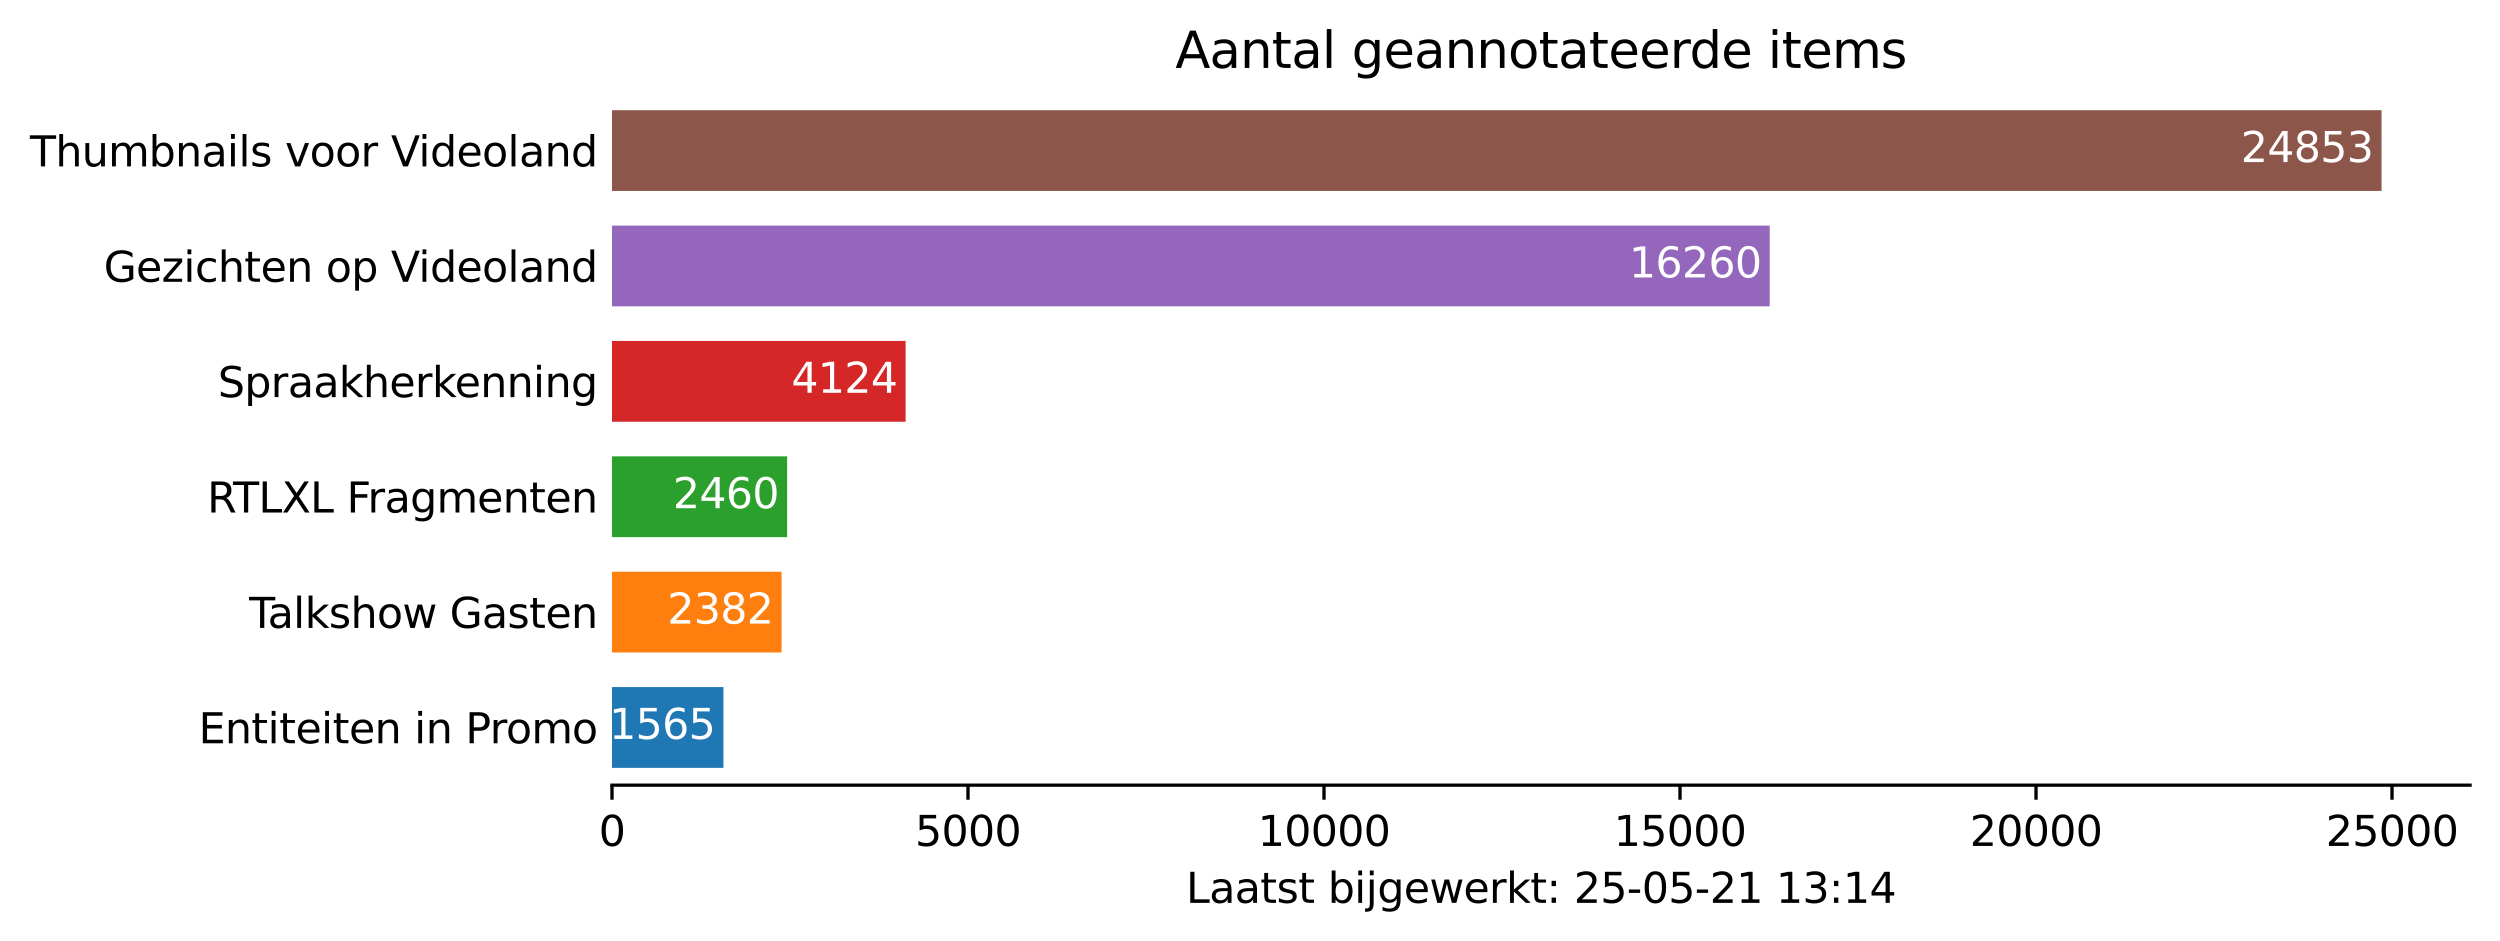 <?xml version="1.0" encoding="utf-8" standalone="no"?>
<!DOCTYPE svg PUBLIC "-//W3C//DTD SVG 1.1//EN"
  "http://www.w3.org/Graphics/SVG/1.1/DTD/svg11.dtd">
<svg height="226.194pt" version="1.1" viewBox="0 0 600.633 226.194" width="600.633pt" xmlns="http://www.w3.org/2000/svg" xmlns:xlink="http://www.w3.org/1999/xlink">
 <defs>
  <style type="text/css">*{stroke-linecap:butt;stroke-linejoin:round;}</style>
 </defs>
 <g id="figure_1">
  <g id="patch_1">
   <path d="M 0 226.194 
L 600.633 226.194 
L 600.633 0 
L 0 0 
z
" style="fill:#ffffff;"/>
  </g>
  <g id="axes_1">
   <g id="patch_2">
    <path d="M 147.033 188.638 
L 593.433 188.638 
L 593.433 22.318 
L 147.033 22.318 
z
" style="fill:#ffffff;"/>
   </g>
   <g id="patch_3">
    <path clip-path="url(#p5aadcc9376)" d="M 147.033 184.48 
L 173.804 184.48 
L 173.804 165.076 
L 147.033 165.076 
z
" style="fill:#1f77b4;"/>
   </g>
   <g id="patch_4">
    <path clip-path="url(#p5aadcc9376)" d="M 147.033 156.76 
L 187.78 156.76 
L 187.78 137.356 
L 147.033 137.356 
z
" style="fill:#ff7f0e;"/>
   </g>
   <g id="patch_5">
    <path clip-path="url(#p5aadcc9376)" d="M 147.033 129.04 
L 189.114 129.04 
L 189.114 109.636 
L 147.033 109.636 
z
" style="fill:#2ca02c;"/>
   </g>
   <g id="patch_6">
    <path clip-path="url(#p5aadcc9376)" d="M 147.033 101.32 
L 217.579 101.32 
L 217.579 81.916 
L 147.033 81.916 
z
" style="fill:#d62728;"/>
   </g>
   <g id="patch_7">
    <path clip-path="url(#p5aadcc9376)" d="M 147.033 73.6 
L 425.181 73.6 
L 425.181 54.196 
L 147.033 54.196 
z
" style="fill:#9467bd;"/>
   </g>
   <g id="patch_8">
    <path clip-path="url(#p5aadcc9376)" d="M 147.033 45.88 
L 572.176 45.88 
L 572.176 26.476 
L 147.033 26.476 
z
" style="fill:#8c564b;"/>
   </g>
   <g id="matplotlib.axis_1">
    <g id="xtick_1">
     <g id="line2d_1">
      <defs>
       <path d="M 0 0 
L 0 3.5 
" id="m73f3aedcda" style="stroke:#000000;stroke-width:0.8;"/>
      </defs>
      <g>
       <use style="stroke:#000000;stroke-width:0.8;" x="147.033" xlink:href="#m73f3aedcda" y="188.638"/>
      </g>
     </g>
     <g id="text_1">
      <!-- 0 -->
      <g transform="translate(143.852 203.237)scale(0.1 -0.1)">
       <defs>
        <path d="M 2034 4250 
Q 1547 4250 1301 3770 
Q 1056 3291 1056 2328 
Q 1056 1369 1301 889 
Q 1547 409 2034 409 
Q 2525 409 2770 889 
Q 3016 1369 3016 2328 
Q 3016 3291 2770 3770 
Q 2525 4250 2034 4250 
z
M 2034 4750 
Q 2819 4750 3233 4129 
Q 3647 3509 3647 2328 
Q 3647 1150 3233 529 
Q 2819 -91 2034 -91 
Q 1250 -91 836 529 
Q 422 1150 422 2328 
Q 422 3509 836 4129 
Q 1250 4750 2034 4750 
z
" id="DejaVuSans-30" transform="scale(0.016)"/>
       </defs>
       <use xlink:href="#DejaVuSans-30"/>
      </g>
     </g>
    </g>
    <g id="xtick_2">
     <g id="line2d_2">
      <g>
       <use style="stroke:#000000;stroke-width:0.8;" x="232.564" xlink:href="#m73f3aedcda" y="188.638"/>
      </g>
     </g>
     <g id="text_2">
      <!-- 5000 -->
      <g transform="translate(219.839 203.237)scale(0.1 -0.1)">
       <defs>
        <path d="M 691 4666 
L 3169 4666 
L 3169 4134 
L 1269 4134 
L 1269 2991 
Q 1406 3038 1543 3061 
Q 1681 3084 1819 3084 
Q 2600 3084 3056 2656 
Q 3513 2228 3513 1497 
Q 3513 744 3044 326 
Q 2575 -91 1722 -91 
Q 1428 -91 1123 -41 
Q 819 9 494 109 
L 494 744 
Q 775 591 1075 516 
Q 1375 441 1709 441 
Q 2250 441 2565 725 
Q 2881 1009 2881 1497 
Q 2881 1984 2565 2268 
Q 2250 2553 1709 2553 
Q 1456 2553 1204 2497 
Q 953 2441 691 2322 
L 691 4666 
z
" id="DejaVuSans-35" transform="scale(0.016)"/>
       </defs>
       <use xlink:href="#DejaVuSans-35"/>
       <use x="63.623" xlink:href="#DejaVuSans-30"/>
       <use x="127.246" xlink:href="#DejaVuSans-30"/>
       <use x="190.869" xlink:href="#DejaVuSans-30"/>
      </g>
     </g>
    </g>
    <g id="xtick_3">
     <g id="line2d_3">
      <g>
       <use style="stroke:#000000;stroke-width:0.8;" x="318.096" xlink:href="#m73f3aedcda" y="188.638"/>
      </g>
     </g>
     <g id="text_3">
      <!-- 10000 -->
      <g transform="translate(302.19 203.237)scale(0.1 -0.1)">
       <defs>
        <path d="M 794 531 
L 1825 531 
L 1825 4091 
L 703 3866 
L 703 4441 
L 1819 4666 
L 2450 4666 
L 2450 531 
L 3481 531 
L 3481 0 
L 794 0 
L 794 531 
z
" id="DejaVuSans-31" transform="scale(0.016)"/>
       </defs>
       <use xlink:href="#DejaVuSans-31"/>
       <use x="63.623" xlink:href="#DejaVuSans-30"/>
       <use x="127.246" xlink:href="#DejaVuSans-30"/>
       <use x="190.869" xlink:href="#DejaVuSans-30"/>
       <use x="254.492" xlink:href="#DejaVuSans-30"/>
      </g>
     </g>
    </g>
    <g id="xtick_4">
     <g id="line2d_4">
      <g>
       <use style="stroke:#000000;stroke-width:0.8;" x="403.627" xlink:href="#m73f3aedcda" y="188.638"/>
      </g>
     </g>
     <g id="text_4">
      <!-- 15000 -->
      <g transform="translate(387.721 203.237)scale(0.1 -0.1)">
       <use xlink:href="#DejaVuSans-31"/>
       <use x="63.623" xlink:href="#DejaVuSans-35"/>
       <use x="127.246" xlink:href="#DejaVuSans-30"/>
       <use x="190.869" xlink:href="#DejaVuSans-30"/>
       <use x="254.492" xlink:href="#DejaVuSans-30"/>
      </g>
     </g>
    </g>
    <g id="xtick_5">
     <g id="line2d_5">
      <g>
       <use style="stroke:#000000;stroke-width:0.8;" x="489.159" xlink:href="#m73f3aedcda" y="188.638"/>
      </g>
     </g>
     <g id="text_5">
      <!-- 20000 -->
      <g transform="translate(473.253 203.237)scale(0.1 -0.1)">
       <defs>
        <path d="M 1228 531 
L 3431 531 
L 3431 0 
L 469 0 
L 469 531 
Q 828 903 1448 1529 
Q 2069 2156 2228 2338 
Q 2531 2678 2651 2914 
Q 2772 3150 2772 3378 
Q 2772 3750 2511 3984 
Q 2250 4219 1831 4219 
Q 1534 4219 1204 4116 
Q 875 4013 500 3803 
L 500 4441 
Q 881 4594 1212 4672 
Q 1544 4750 1819 4750 
Q 2544 4750 2975 4387 
Q 3406 4025 3406 3419 
Q 3406 3131 3298 2873 
Q 3191 2616 2906 2266 
Q 2828 2175 2409 1742 
Q 1991 1309 1228 531 
z
" id="DejaVuSans-32" transform="scale(0.016)"/>
       </defs>
       <use xlink:href="#DejaVuSans-32"/>
       <use x="63.623" xlink:href="#DejaVuSans-30"/>
       <use x="127.246" xlink:href="#DejaVuSans-30"/>
       <use x="190.869" xlink:href="#DejaVuSans-30"/>
       <use x="254.492" xlink:href="#DejaVuSans-30"/>
      </g>
     </g>
    </g>
    <g id="xtick_6">
     <g id="line2d_6">
      <g>
       <use style="stroke:#000000;stroke-width:0.8;" x="574.69" xlink:href="#m73f3aedcda" y="188.638"/>
      </g>
     </g>
     <g id="text_6">
      <!-- 25000 -->
      <g transform="translate(558.784 203.237)scale(0.1 -0.1)">
       <use xlink:href="#DejaVuSans-32"/>
       <use x="63.623" xlink:href="#DejaVuSans-35"/>
       <use x="127.246" xlink:href="#DejaVuSans-30"/>
       <use x="190.869" xlink:href="#DejaVuSans-30"/>
       <use x="254.492" xlink:href="#DejaVuSans-30"/>
      </g>
     </g>
    </g>
    <g id="text_7">
     <!-- Laatst bijgewerkt: 25-05-21 13:14 -->
     <g transform="translate(284.958 216.915)scale(0.1 -0.1)">
      <defs>
       <path d="M 628 4666 
L 1259 4666 
L 1259 531 
L 3531 531 
L 3531 0 
L 628 0 
L 628 4666 
z
" id="DejaVuSans-4c" transform="scale(0.016)"/>
       <path d="M 2194 1759 
Q 1497 1759 1228 1600 
Q 959 1441 959 1056 
Q 959 750 1161 570 
Q 1363 391 1709 391 
Q 2188 391 2477 730 
Q 2766 1069 2766 1631 
L 2766 1759 
L 2194 1759 
z
M 3341 1997 
L 3341 0 
L 2766 0 
L 2766 531 
Q 2569 213 2275 61 
Q 1981 -91 1556 -91 
Q 1019 -91 701 211 
Q 384 513 384 1019 
Q 384 1609 779 1909 
Q 1175 2209 1959 2209 
L 2766 2209 
L 2766 2266 
Q 2766 2663 2505 2880 
Q 2244 3097 1772 3097 
Q 1472 3097 1187 3025 
Q 903 2953 641 2809 
L 641 3341 
Q 956 3463 1253 3523 
Q 1550 3584 1831 3584 
Q 2591 3584 2966 3190 
Q 3341 2797 3341 1997 
z
" id="DejaVuSans-61" transform="scale(0.016)"/>
       <path d="M 1172 4494 
L 1172 3500 
L 2356 3500 
L 2356 3053 
L 1172 3053 
L 1172 1153 
Q 1172 725 1289 603 
Q 1406 481 1766 481 
L 2356 481 
L 2356 0 
L 1766 0 
Q 1100 0 847 248 
Q 594 497 594 1153 
L 594 3053 
L 172 3053 
L 172 3500 
L 594 3500 
L 594 4494 
L 1172 4494 
z
" id="DejaVuSans-74" transform="scale(0.016)"/>
       <path d="M 2834 3397 
L 2834 2853 
Q 2591 2978 2328 3040 
Q 2066 3103 1784 3103 
Q 1356 3103 1142 2972 
Q 928 2841 928 2578 
Q 928 2378 1081 2264 
Q 1234 2150 1697 2047 
L 1894 2003 
Q 2506 1872 2764 1633 
Q 3022 1394 3022 966 
Q 3022 478 2636 193 
Q 2250 -91 1575 -91 
Q 1294 -91 989 -36 
Q 684 19 347 128 
L 347 722 
Q 666 556 975 473 
Q 1284 391 1588 391 
Q 1994 391 2212 530 
Q 2431 669 2431 922 
Q 2431 1156 2273 1281 
Q 2116 1406 1581 1522 
L 1381 1569 
Q 847 1681 609 1914 
Q 372 2147 372 2553 
Q 372 3047 722 3315 
Q 1072 3584 1716 3584 
Q 2034 3584 2315 3537 
Q 2597 3491 2834 3397 
z
" id="DejaVuSans-73" transform="scale(0.016)"/>
       <path id="DejaVuSans-20" transform="scale(0.016)"/>
       <path d="M 3116 1747 
Q 3116 2381 2855 2742 
Q 2594 3103 2138 3103 
Q 1681 3103 1420 2742 
Q 1159 2381 1159 1747 
Q 1159 1113 1420 752 
Q 1681 391 2138 391 
Q 2594 391 2855 752 
Q 3116 1113 3116 1747 
z
M 1159 2969 
Q 1341 3281 1617 3432 
Q 1894 3584 2278 3584 
Q 2916 3584 3314 3078 
Q 3713 2572 3713 1747 
Q 3713 922 3314 415 
Q 2916 -91 2278 -91 
Q 1894 -91 1617 61 
Q 1341 213 1159 525 
L 1159 0 
L 581 0 
L 581 4863 
L 1159 4863 
L 1159 2969 
z
" id="DejaVuSans-62" transform="scale(0.016)"/>
       <path d="M 603 3500 
L 1178 3500 
L 1178 0 
L 603 0 
L 603 3500 
z
M 603 4863 
L 1178 4863 
L 1178 4134 
L 603 4134 
L 603 4863 
z
" id="DejaVuSans-69" transform="scale(0.016)"/>
       <path d="M 603 3500 
L 1178 3500 
L 1178 -63 
Q 1178 -731 923 -1031 
Q 669 -1331 103 -1331 
L -116 -1331 
L -116 -844 
L 38 -844 
Q 366 -844 484 -692 
Q 603 -541 603 -63 
L 603 3500 
z
M 603 4863 
L 1178 4863 
L 1178 4134 
L 603 4134 
L 603 4863 
z
" id="DejaVuSans-6a" transform="scale(0.016)"/>
       <path d="M 2906 1791 
Q 2906 2416 2648 2759 
Q 2391 3103 1925 3103 
Q 1463 3103 1205 2759 
Q 947 2416 947 1791 
Q 947 1169 1205 825 
Q 1463 481 1925 481 
Q 2391 481 2648 825 
Q 2906 1169 2906 1791 
z
M 3481 434 
Q 3481 -459 3084 -895 
Q 2688 -1331 1869 -1331 
Q 1566 -1331 1297 -1286 
Q 1028 -1241 775 -1147 
L 775 -588 
Q 1028 -725 1275 -790 
Q 1522 -856 1778 -856 
Q 2344 -856 2625 -561 
Q 2906 -266 2906 331 
L 2906 616 
Q 2728 306 2450 153 
Q 2172 0 1784 0 
Q 1141 0 747 490 
Q 353 981 353 1791 
Q 353 2603 747 3093 
Q 1141 3584 1784 3584 
Q 2172 3584 2450 3431 
Q 2728 3278 2906 2969 
L 2906 3500 
L 3481 3500 
L 3481 434 
z
" id="DejaVuSans-67" transform="scale(0.016)"/>
       <path d="M 3597 1894 
L 3597 1613 
L 953 1613 
Q 991 1019 1311 708 
Q 1631 397 2203 397 
Q 2534 397 2845 478 
Q 3156 559 3463 722 
L 3463 178 
Q 3153 47 2828 -22 
Q 2503 -91 2169 -91 
Q 1331 -91 842 396 
Q 353 884 353 1716 
Q 353 2575 817 3079 
Q 1281 3584 2069 3584 
Q 2775 3584 3186 3129 
Q 3597 2675 3597 1894 
z
M 3022 2063 
Q 3016 2534 2758 2815 
Q 2500 3097 2075 3097 
Q 1594 3097 1305 2825 
Q 1016 2553 972 2059 
L 3022 2063 
z
" id="DejaVuSans-65" transform="scale(0.016)"/>
       <path d="M 269 3500 
L 844 3500 
L 1563 769 
L 2278 3500 
L 2956 3500 
L 3675 769 
L 4391 3500 
L 4966 3500 
L 4050 0 
L 3372 0 
L 2619 2869 
L 1863 0 
L 1184 0 
L 269 3500 
z
" id="DejaVuSans-77" transform="scale(0.016)"/>
       <path d="M 2631 2963 
Q 2534 3019 2420 3045 
Q 2306 3072 2169 3072 
Q 1681 3072 1420 2755 
Q 1159 2438 1159 1844 
L 1159 0 
L 581 0 
L 581 3500 
L 1159 3500 
L 1159 2956 
Q 1341 3275 1631 3429 
Q 1922 3584 2338 3584 
Q 2397 3584 2469 3576 
Q 2541 3569 2628 3553 
L 2631 2963 
z
" id="DejaVuSans-72" transform="scale(0.016)"/>
       <path d="M 581 4863 
L 1159 4863 
L 1159 1991 
L 2875 3500 
L 3609 3500 
L 1753 1863 
L 3688 0 
L 2938 0 
L 1159 1709 
L 1159 0 
L 581 0 
L 581 4863 
z
" id="DejaVuSans-6b" transform="scale(0.016)"/>
       <path d="M 750 794 
L 1409 794 
L 1409 0 
L 750 0 
L 750 794 
z
M 750 3309 
L 1409 3309 
L 1409 2516 
L 750 2516 
L 750 3309 
z
" id="DejaVuSans-3a" transform="scale(0.016)"/>
       <path d="M 313 2009 
L 1997 2009 
L 1997 1497 
L 313 1497 
L 313 2009 
z
" id="DejaVuSans-2d" transform="scale(0.016)"/>
       <path d="M 2597 2516 
Q 3050 2419 3304 2112 
Q 3559 1806 3559 1356 
Q 3559 666 3084 287 
Q 2609 -91 1734 -91 
Q 1441 -91 1130 -33 
Q 819 25 488 141 
L 488 750 
Q 750 597 1062 519 
Q 1375 441 1716 441 
Q 2309 441 2620 675 
Q 2931 909 2931 1356 
Q 2931 1769 2642 2001 
Q 2353 2234 1838 2234 
L 1294 2234 
L 1294 2753 
L 1863 2753 
Q 2328 2753 2575 2939 
Q 2822 3125 2822 3475 
Q 2822 3834 2567 4026 
Q 2313 4219 1838 4219 
Q 1578 4219 1281 4162 
Q 984 4106 628 3988 
L 628 4550 
Q 988 4650 1302 4700 
Q 1616 4750 1894 4750 
Q 2613 4750 3031 4423 
Q 3450 4097 3450 3541 
Q 3450 3153 3228 2886 
Q 3006 2619 2597 2516 
z
" id="DejaVuSans-33" transform="scale(0.016)"/>
       <path d="M 2419 4116 
L 825 1625 
L 2419 1625 
L 2419 4116 
z
M 2253 4666 
L 3047 4666 
L 3047 1625 
L 3713 1625 
L 3713 1100 
L 3047 1100 
L 3047 0 
L 2419 0 
L 2419 1100 
L 313 1100 
L 313 1709 
L 2253 4666 
z
" id="DejaVuSans-34" transform="scale(0.016)"/>
      </defs>
      <use xlink:href="#DejaVuSans-4c"/>
      <use x="55.713" xlink:href="#DejaVuSans-61"/>
      <use x="116.992" xlink:href="#DejaVuSans-61"/>
      <use x="178.271" xlink:href="#DejaVuSans-74"/>
      <use x="217.48" xlink:href="#DejaVuSans-73"/>
      <use x="269.58" xlink:href="#DejaVuSans-74"/>
      <use x="308.789" xlink:href="#DejaVuSans-20"/>
      <use x="340.576" xlink:href="#DejaVuSans-62"/>
      <use x="404.053" xlink:href="#DejaVuSans-69"/>
      <use x="431.836" xlink:href="#DejaVuSans-6a"/>
      <use x="459.619" xlink:href="#DejaVuSans-67"/>
      <use x="523.096" xlink:href="#DejaVuSans-65"/>
      <use x="584.619" xlink:href="#DejaVuSans-77"/>
      <use x="666.406" xlink:href="#DejaVuSans-65"/>
      <use x="727.93" xlink:href="#DejaVuSans-72"/>
      <use x="769.043" xlink:href="#DejaVuSans-6b"/>
      <use x="826.953" xlink:href="#DejaVuSans-74"/>
      <use x="866.162" xlink:href="#DejaVuSans-3a"/>
      <use x="899.854" xlink:href="#DejaVuSans-20"/>
      <use x="931.641" xlink:href="#DejaVuSans-32"/>
      <use x="995.264" xlink:href="#DejaVuSans-35"/>
      <use x="1058.887" xlink:href="#DejaVuSans-2d"/>
      <use x="1094.971" xlink:href="#DejaVuSans-30"/>
      <use x="1158.594" xlink:href="#DejaVuSans-35"/>
      <use x="1222.217" xlink:href="#DejaVuSans-2d"/>
      <use x="1258.301" xlink:href="#DejaVuSans-32"/>
      <use x="1321.924" xlink:href="#DejaVuSans-31"/>
      <use x="1385.547" xlink:href="#DejaVuSans-20"/>
      <use x="1417.334" xlink:href="#DejaVuSans-31"/>
      <use x="1480.957" xlink:href="#DejaVuSans-33"/>
      <use x="1544.58" xlink:href="#DejaVuSans-3a"/>
      <use x="1578.271" xlink:href="#DejaVuSans-31"/>
      <use x="1641.895" xlink:href="#DejaVuSans-34"/>
     </g>
    </g>
   </g>
   <g id="matplotlib.axis_2">
    <g id="ytick_1">
     <g id="line2d_7"/>
     <g id="text_8">
      <!-- Entiteiten in Promo -->
      <g transform="translate(47.725 178.577)scale(0.1 -0.1)">
       <defs>
        <path d="M 628 4666 
L 3578 4666 
L 3578 4134 
L 1259 4134 
L 1259 2753 
L 3481 2753 
L 3481 2222 
L 1259 2222 
L 1259 531 
L 3634 531 
L 3634 0 
L 628 0 
L 628 4666 
z
" id="DejaVuSans-45" transform="scale(0.016)"/>
        <path d="M 3513 2113 
L 3513 0 
L 2938 0 
L 2938 2094 
Q 2938 2591 2744 2837 
Q 2550 3084 2163 3084 
Q 1697 3084 1428 2787 
Q 1159 2491 1159 1978 
L 1159 0 
L 581 0 
L 581 3500 
L 1159 3500 
L 1159 2956 
Q 1366 3272 1645 3428 
Q 1925 3584 2291 3584 
Q 2894 3584 3203 3211 
Q 3513 2838 3513 2113 
z
" id="DejaVuSans-6e" transform="scale(0.016)"/>
        <path d="M 1259 4147 
L 1259 2394 
L 2053 2394 
Q 2494 2394 2734 2622 
Q 2975 2850 2975 3272 
Q 2975 3691 2734 3919 
Q 2494 4147 2053 4147 
L 1259 4147 
z
M 628 4666 
L 2053 4666 
Q 2838 4666 3239 4311 
Q 3641 3956 3641 3272 
Q 3641 2581 3239 2228 
Q 2838 1875 2053 1875 
L 1259 1875 
L 1259 0 
L 628 0 
L 628 4666 
z
" id="DejaVuSans-50" transform="scale(0.016)"/>
        <path d="M 1959 3097 
Q 1497 3097 1228 2736 
Q 959 2375 959 1747 
Q 959 1119 1226 758 
Q 1494 397 1959 397 
Q 2419 397 2687 759 
Q 2956 1122 2956 1747 
Q 2956 2369 2687 2733 
Q 2419 3097 1959 3097 
z
M 1959 3584 
Q 2709 3584 3137 3096 
Q 3566 2609 3566 1747 
Q 3566 888 3137 398 
Q 2709 -91 1959 -91 
Q 1206 -91 779 398 
Q 353 888 353 1747 
Q 353 2609 779 3096 
Q 1206 3584 1959 3584 
z
" id="DejaVuSans-6f" transform="scale(0.016)"/>
        <path d="M 3328 2828 
Q 3544 3216 3844 3400 
Q 4144 3584 4550 3584 
Q 5097 3584 5394 3201 
Q 5691 2819 5691 2113 
L 5691 0 
L 5113 0 
L 5113 2094 
Q 5113 2597 4934 2840 
Q 4756 3084 4391 3084 
Q 3944 3084 3684 2787 
Q 3425 2491 3425 1978 
L 3425 0 
L 2847 0 
L 2847 2094 
Q 2847 2600 2669 2842 
Q 2491 3084 2119 3084 
Q 1678 3084 1418 2786 
Q 1159 2488 1159 1978 
L 1159 0 
L 581 0 
L 581 3500 
L 1159 3500 
L 1159 2956 
Q 1356 3278 1631 3431 
Q 1906 3584 2284 3584 
Q 2666 3584 2933 3390 
Q 3200 3197 3328 2828 
z
" id="DejaVuSans-6d" transform="scale(0.016)"/>
       </defs>
       <use xlink:href="#DejaVuSans-45"/>
       <use x="63.184" xlink:href="#DejaVuSans-6e"/>
       <use x="126.562" xlink:href="#DejaVuSans-74"/>
       <use x="165.771" xlink:href="#DejaVuSans-69"/>
       <use x="193.555" xlink:href="#DejaVuSans-74"/>
       <use x="232.764" xlink:href="#DejaVuSans-65"/>
       <use x="294.287" xlink:href="#DejaVuSans-69"/>
       <use x="322.07" xlink:href="#DejaVuSans-74"/>
       <use x="361.279" xlink:href="#DejaVuSans-65"/>
       <use x="422.803" xlink:href="#DejaVuSans-6e"/>
       <use x="486.182" xlink:href="#DejaVuSans-20"/>
       <use x="517.969" xlink:href="#DejaVuSans-69"/>
       <use x="545.752" xlink:href="#DejaVuSans-6e"/>
       <use x="609.131" xlink:href="#DejaVuSans-20"/>
       <use x="640.918" xlink:href="#DejaVuSans-50"/>
       <use x="699.471" xlink:href="#DejaVuSans-72"/>
       <use x="738.334" xlink:href="#DejaVuSans-6f"/>
       <use x="799.516" xlink:href="#DejaVuSans-6d"/>
       <use x="896.928" xlink:href="#DejaVuSans-6f"/>
      </g>
     </g>
    </g>
    <g id="ytick_2">
     <g id="line2d_8"/>
     <g id="text_9">
      <!-- Talkshow Gasten -->
      <g transform="translate(59.859 150.857)scale(0.1 -0.1)">
       <defs>
        <path d="M -19 4666 
L 3928 4666 
L 3928 4134 
L 2272 4134 
L 2272 0 
L 1638 0 
L 1638 4134 
L -19 4134 
L -19 4666 
z
" id="DejaVuSans-54" transform="scale(0.016)"/>
        <path d="M 603 4863 
L 1178 4863 
L 1178 0 
L 603 0 
L 603 4863 
z
" id="DejaVuSans-6c" transform="scale(0.016)"/>
        <path d="M 3513 2113 
L 3513 0 
L 2938 0 
L 2938 2094 
Q 2938 2591 2744 2837 
Q 2550 3084 2163 3084 
Q 1697 3084 1428 2787 
Q 1159 2491 1159 1978 
L 1159 0 
L 581 0 
L 581 4863 
L 1159 4863 
L 1159 2956 
Q 1366 3272 1645 3428 
Q 1925 3584 2291 3584 
Q 2894 3584 3203 3211 
Q 3513 2838 3513 2113 
z
" id="DejaVuSans-68" transform="scale(0.016)"/>
        <path d="M 3809 666 
L 3809 1919 
L 2778 1919 
L 2778 2438 
L 4434 2438 
L 4434 434 
Q 4069 175 3628 42 
Q 3188 -91 2688 -91 
Q 1594 -91 976 548 
Q 359 1188 359 2328 
Q 359 3472 976 4111 
Q 1594 4750 2688 4750 
Q 3144 4750 3555 4637 
Q 3966 4525 4313 4306 
L 4313 3634 
Q 3963 3931 3569 4081 
Q 3175 4231 2741 4231 
Q 1884 4231 1454 3753 
Q 1025 3275 1025 2328 
Q 1025 1384 1454 906 
Q 1884 428 2741 428 
Q 3075 428 3337 486 
Q 3600 544 3809 666 
z
" id="DejaVuSans-47" transform="scale(0.016)"/>
       </defs>
       <use xlink:href="#DejaVuSans-54"/>
       <use x="44.584" xlink:href="#DejaVuSans-61"/>
       <use x="105.863" xlink:href="#DejaVuSans-6c"/>
       <use x="133.646" xlink:href="#DejaVuSans-6b"/>
       <use x="191.557" xlink:href="#DejaVuSans-73"/>
       <use x="243.656" xlink:href="#DejaVuSans-68"/>
       <use x="307.035" xlink:href="#DejaVuSans-6f"/>
       <use x="368.217" xlink:href="#DejaVuSans-77"/>
       <use x="450.004" xlink:href="#DejaVuSans-20"/>
       <use x="481.791" xlink:href="#DejaVuSans-47"/>
       <use x="559.281" xlink:href="#DejaVuSans-61"/>
       <use x="620.561" xlink:href="#DejaVuSans-73"/>
       <use x="672.66" xlink:href="#DejaVuSans-74"/>
       <use x="711.869" xlink:href="#DejaVuSans-65"/>
       <use x="773.393" xlink:href="#DejaVuSans-6e"/>
      </g>
     </g>
    </g>
    <g id="ytick_3">
     <g id="line2d_9"/>
     <g id="text_10">
      <!-- RTLXL Fragmenten -->
      <g transform="translate(49.773 123.137)scale(0.1 -0.1)">
       <defs>
        <path d="M 2841 2188 
Q 3044 2119 3236 1894 
Q 3428 1669 3622 1275 
L 4263 0 
L 3584 0 
L 2988 1197 
Q 2756 1666 2539 1819 
Q 2322 1972 1947 1972 
L 1259 1972 
L 1259 0 
L 628 0 
L 628 4666 
L 2053 4666 
Q 2853 4666 3247 4331 
Q 3641 3997 3641 3322 
Q 3641 2881 3436 2590 
Q 3231 2300 2841 2188 
z
M 1259 4147 
L 1259 2491 
L 2053 2491 
Q 2509 2491 2742 2702 
Q 2975 2913 2975 3322 
Q 2975 3731 2742 3939 
Q 2509 4147 2053 4147 
L 1259 4147 
z
" id="DejaVuSans-52" transform="scale(0.016)"/>
        <path d="M 403 4666 
L 1081 4666 
L 2241 2931 
L 3406 4666 
L 4084 4666 
L 2584 2425 
L 4184 0 
L 3506 0 
L 2194 1984 
L 872 0 
L 191 0 
L 1856 2491 
L 403 4666 
z
" id="DejaVuSans-58" transform="scale(0.016)"/>
        <path d="M 628 4666 
L 3309 4666 
L 3309 4134 
L 1259 4134 
L 1259 2759 
L 3109 2759 
L 3109 2228 
L 1259 2228 
L 1259 0 
L 628 0 
L 628 4666 
z
" id="DejaVuSans-46" transform="scale(0.016)"/>
       </defs>
       <use xlink:href="#DejaVuSans-52"/>
       <use x="62.232" xlink:href="#DejaVuSans-54"/>
       <use x="123.316" xlink:href="#DejaVuSans-4c"/>
       <use x="179.029" xlink:href="#DejaVuSans-58"/>
       <use x="247.535" xlink:href="#DejaVuSans-4c"/>
       <use x="303.248" xlink:href="#DejaVuSans-20"/>
       <use x="335.035" xlink:href="#DejaVuSans-46"/>
       <use x="385.305" xlink:href="#DejaVuSans-72"/>
       <use x="426.418" xlink:href="#DejaVuSans-61"/>
       <use x="487.697" xlink:href="#DejaVuSans-67"/>
       <use x="551.174" xlink:href="#DejaVuSans-6d"/>
       <use x="648.586" xlink:href="#DejaVuSans-65"/>
       <use x="710.109" xlink:href="#DejaVuSans-6e"/>
       <use x="773.488" xlink:href="#DejaVuSans-74"/>
       <use x="812.697" xlink:href="#DejaVuSans-65"/>
       <use x="874.221" xlink:href="#DejaVuSans-6e"/>
      </g>
     </g>
    </g>
    <g id="ytick_4">
     <g id="line2d_10"/>
     <g id="text_11">
      <!-- Spraakherkenning -->
      <g transform="translate(52.356 95.417)scale(0.1 -0.1)">
       <defs>
        <path d="M 3425 4513 
L 3425 3897 
Q 3066 4069 2747 4153 
Q 2428 4238 2131 4238 
Q 1616 4238 1336 4038 
Q 1056 3838 1056 3469 
Q 1056 3159 1242 3001 
Q 1428 2844 1947 2747 
L 2328 2669 
Q 3034 2534 3370 2195 
Q 3706 1856 3706 1288 
Q 3706 609 3251 259 
Q 2797 -91 1919 -91 
Q 1588 -91 1214 -16 
Q 841 59 441 206 
L 441 856 
Q 825 641 1194 531 
Q 1563 422 1919 422 
Q 2459 422 2753 634 
Q 3047 847 3047 1241 
Q 3047 1584 2836 1778 
Q 2625 1972 2144 2069 
L 1759 2144 
Q 1053 2284 737 2584 
Q 422 2884 422 3419 
Q 422 4038 858 4394 
Q 1294 4750 2059 4750 
Q 2388 4750 2728 4690 
Q 3069 4631 3425 4513 
z
" id="DejaVuSans-53" transform="scale(0.016)"/>
        <path d="M 1159 525 
L 1159 -1331 
L 581 -1331 
L 581 3500 
L 1159 3500 
L 1159 2969 
Q 1341 3281 1617 3432 
Q 1894 3584 2278 3584 
Q 2916 3584 3314 3078 
Q 3713 2572 3713 1747 
Q 3713 922 3314 415 
Q 2916 -91 2278 -91 
Q 1894 -91 1617 61 
Q 1341 213 1159 525 
z
M 3116 1747 
Q 3116 2381 2855 2742 
Q 2594 3103 2138 3103 
Q 1681 3103 1420 2742 
Q 1159 2381 1159 1747 
Q 1159 1113 1420 752 
Q 1681 391 2138 391 
Q 2594 391 2855 752 
Q 3116 1113 3116 1747 
z
" id="DejaVuSans-70" transform="scale(0.016)"/>
       </defs>
       <use xlink:href="#DejaVuSans-53"/>
       <use x="63.477" xlink:href="#DejaVuSans-70"/>
       <use x="126.953" xlink:href="#DejaVuSans-72"/>
       <use x="168.066" xlink:href="#DejaVuSans-61"/>
       <use x="229.346" xlink:href="#DejaVuSans-61"/>
       <use x="290.625" xlink:href="#DejaVuSans-6b"/>
       <use x="348.535" xlink:href="#DejaVuSans-68"/>
       <use x="411.914" xlink:href="#DejaVuSans-65"/>
       <use x="473.438" xlink:href="#DejaVuSans-72"/>
       <use x="514.551" xlink:href="#DejaVuSans-6b"/>
       <use x="568.836" xlink:href="#DejaVuSans-65"/>
       <use x="630.359" xlink:href="#DejaVuSans-6e"/>
       <use x="693.738" xlink:href="#DejaVuSans-6e"/>
       <use x="757.117" xlink:href="#DejaVuSans-69"/>
       <use x="784.9" xlink:href="#DejaVuSans-6e"/>
       <use x="848.279" xlink:href="#DejaVuSans-67"/>
      </g>
     </g>
    </g>
    <g id="ytick_5">
     <g id="line2d_11"/>
     <g id="text_12">
      <!-- Gezichten op Videoland -->
      <g transform="translate(24.928 67.697)scale(0.1 -0.1)">
       <defs>
        <path d="M 353 3500 
L 3084 3500 
L 3084 2975 
L 922 459 
L 3084 459 
L 3084 0 
L 275 0 
L 275 525 
L 2438 3041 
L 353 3041 
L 353 3500 
z
" id="DejaVuSans-7a" transform="scale(0.016)"/>
        <path d="M 3122 3366 
L 3122 2828 
Q 2878 2963 2633 3030 
Q 2388 3097 2138 3097 
Q 1578 3097 1268 2742 
Q 959 2388 959 1747 
Q 959 1106 1268 751 
Q 1578 397 2138 397 
Q 2388 397 2633 464 
Q 2878 531 3122 666 
L 3122 134 
Q 2881 22 2623 -34 
Q 2366 -91 2075 -91 
Q 1284 -91 818 406 
Q 353 903 353 1747 
Q 353 2603 823 3093 
Q 1294 3584 2113 3584 
Q 2378 3584 2631 3529 
Q 2884 3475 3122 3366 
z
" id="DejaVuSans-63" transform="scale(0.016)"/>
        <path d="M 1831 0 
L 50 4666 
L 709 4666 
L 2188 738 
L 3669 4666 
L 4325 4666 
L 2547 0 
L 1831 0 
z
" id="DejaVuSans-56" transform="scale(0.016)"/>
        <path d="M 2906 2969 
L 2906 4863 
L 3481 4863 
L 3481 0 
L 2906 0 
L 2906 525 
Q 2725 213 2448 61 
Q 2172 -91 1784 -91 
Q 1150 -91 751 415 
Q 353 922 353 1747 
Q 353 2572 751 3078 
Q 1150 3584 1784 3584 
Q 2172 3584 2448 3432 
Q 2725 3281 2906 2969 
z
M 947 1747 
Q 947 1113 1208 752 
Q 1469 391 1925 391 
Q 2381 391 2643 752 
Q 2906 1113 2906 1747 
Q 2906 2381 2643 2742 
Q 2381 3103 1925 3103 
Q 1469 3103 1208 2742 
Q 947 2381 947 1747 
z
" id="DejaVuSans-64" transform="scale(0.016)"/>
       </defs>
       <use xlink:href="#DejaVuSans-47"/>
       <use x="77.49" xlink:href="#DejaVuSans-65"/>
       <use x="139.014" xlink:href="#DejaVuSans-7a"/>
       <use x="191.504" xlink:href="#DejaVuSans-69"/>
       <use x="219.287" xlink:href="#DejaVuSans-63"/>
       <use x="274.268" xlink:href="#DejaVuSans-68"/>
       <use x="337.646" xlink:href="#DejaVuSans-74"/>
       <use x="376.855" xlink:href="#DejaVuSans-65"/>
       <use x="438.379" xlink:href="#DejaVuSans-6e"/>
       <use x="501.758" xlink:href="#DejaVuSans-20"/>
       <use x="533.545" xlink:href="#DejaVuSans-6f"/>
       <use x="594.727" xlink:href="#DejaVuSans-70"/>
       <use x="658.203" xlink:href="#DejaVuSans-20"/>
       <use x="689.99" xlink:href="#DejaVuSans-56"/>
       <use x="756.148" xlink:href="#DejaVuSans-69"/>
       <use x="783.932" xlink:href="#DejaVuSans-64"/>
       <use x="847.408" xlink:href="#DejaVuSans-65"/>
       <use x="908.932" xlink:href="#DejaVuSans-6f"/>
       <use x="970.113" xlink:href="#DejaVuSans-6c"/>
       <use x="997.896" xlink:href="#DejaVuSans-61"/>
       <use x="1059.176" xlink:href="#DejaVuSans-6e"/>
       <use x="1122.555" xlink:href="#DejaVuSans-64"/>
      </g>
     </g>
    </g>
    <g id="ytick_6">
     <g id="line2d_12"/>
     <g id="text_13">
      <!-- Thumbnails voor Videoland -->
      <g transform="translate(7.2 39.977)scale(0.1 -0.1)">
       <defs>
        <path d="M 544 1381 
L 544 3500 
L 1119 3500 
L 1119 1403 
Q 1119 906 1312 657 
Q 1506 409 1894 409 
Q 2359 409 2629 706 
Q 2900 1003 2900 1516 
L 2900 3500 
L 3475 3500 
L 3475 0 
L 2900 0 
L 2900 538 
Q 2691 219 2414 64 
Q 2138 -91 1772 -91 
Q 1169 -91 856 284 
Q 544 659 544 1381 
z
M 1991 3584 
L 1991 3584 
z
" id="DejaVuSans-75" transform="scale(0.016)"/>
        <path d="M 191 3500 
L 800 3500 
L 1894 563 
L 2988 3500 
L 3597 3500 
L 2284 0 
L 1503 0 
L 191 3500 
z
" id="DejaVuSans-76" transform="scale(0.016)"/>
       </defs>
       <use xlink:href="#DejaVuSans-54"/>
       <use x="61.084" xlink:href="#DejaVuSans-68"/>
       <use x="124.463" xlink:href="#DejaVuSans-75"/>
       <use x="187.842" xlink:href="#DejaVuSans-6d"/>
       <use x="285.254" xlink:href="#DejaVuSans-62"/>
       <use x="348.73" xlink:href="#DejaVuSans-6e"/>
       <use x="412.109" xlink:href="#DejaVuSans-61"/>
       <use x="473.389" xlink:href="#DejaVuSans-69"/>
       <use x="501.172" xlink:href="#DejaVuSans-6c"/>
       <use x="528.955" xlink:href="#DejaVuSans-73"/>
       <use x="581.055" xlink:href="#DejaVuSans-20"/>
       <use x="612.842" xlink:href="#DejaVuSans-76"/>
       <use x="672.021" xlink:href="#DejaVuSans-6f"/>
       <use x="733.203" xlink:href="#DejaVuSans-6f"/>
       <use x="794.385" xlink:href="#DejaVuSans-72"/>
       <use x="835.498" xlink:href="#DejaVuSans-20"/>
       <use x="867.285" xlink:href="#DejaVuSans-56"/>
       <use x="933.443" xlink:href="#DejaVuSans-69"/>
       <use x="961.227" xlink:href="#DejaVuSans-64"/>
       <use x="1024.703" xlink:href="#DejaVuSans-65"/>
       <use x="1086.227" xlink:href="#DejaVuSans-6f"/>
       <use x="1147.408" xlink:href="#DejaVuSans-6c"/>
       <use x="1175.191" xlink:href="#DejaVuSans-61"/>
       <use x="1236.471" xlink:href="#DejaVuSans-6e"/>
       <use x="1299.85" xlink:href="#DejaVuSans-64"/>
      </g>
     </g>
    </g>
   </g>
   <g id="patch_9">
    <path d="M 147.033 188.638 
L 593.433 188.638 
" style="fill:none;stroke:#000000;stroke-linecap:square;stroke-linejoin:miter;stroke-width:0.8;"/>
   </g>
   <g id="text_14">
    <!-- 1565 -->
    <g style="fill:#ffffff;" transform="translate(146.354 177.537)scale(0.1 -0.1)">
     <defs>
      <path d="M 2113 2584 
Q 1688 2584 1439 2293 
Q 1191 2003 1191 1497 
Q 1191 994 1439 701 
Q 1688 409 2113 409 
Q 2538 409 2786 701 
Q 3034 994 3034 1497 
Q 3034 2003 2786 2293 
Q 2538 2584 2113 2584 
z
M 3366 4563 
L 3366 3988 
Q 3128 4100 2886 4159 
Q 2644 4219 2406 4219 
Q 1781 4219 1451 3797 
Q 1122 3375 1075 2522 
Q 1259 2794 1537 2939 
Q 1816 3084 2150 3084 
Q 2853 3084 3261 2657 
Q 3669 2231 3669 1497 
Q 3669 778 3244 343 
Q 2819 -91 2113 -91 
Q 1303 -91 875 529 
Q 447 1150 447 2328 
Q 447 3434 972 4092 
Q 1497 4750 2381 4750 
Q 2619 4750 2861 4703 
Q 3103 4656 3366 4563 
z
" id="DejaVuSans-36" transform="scale(0.016)"/>
     </defs>
     <use xlink:href="#DejaVuSans-31"/>
     <use x="63.623" xlink:href="#DejaVuSans-35"/>
     <use x="127.246" xlink:href="#DejaVuSans-36"/>
     <use x="190.869" xlink:href="#DejaVuSans-35"/>
    </g>
   </g>
   <g id="text_15">
    <!-- 2382 -->
    <g style="fill:#ffffff;" transform="translate(160.33 149.817)scale(0.1 -0.1)">
     <defs>
      <path d="M 2034 2216 
Q 1584 2216 1326 1975 
Q 1069 1734 1069 1313 
Q 1069 891 1326 650 
Q 1584 409 2034 409 
Q 2484 409 2743 651 
Q 3003 894 3003 1313 
Q 3003 1734 2745 1975 
Q 2488 2216 2034 2216 
z
M 1403 2484 
Q 997 2584 770 2862 
Q 544 3141 544 3541 
Q 544 4100 942 4425 
Q 1341 4750 2034 4750 
Q 2731 4750 3128 4425 
Q 3525 4100 3525 3541 
Q 3525 3141 3298 2862 
Q 3072 2584 2669 2484 
Q 3125 2378 3379 2068 
Q 3634 1759 3634 1313 
Q 3634 634 3220 271 
Q 2806 -91 2034 -91 
Q 1263 -91 848 271 
Q 434 634 434 1313 
Q 434 1759 690 2068 
Q 947 2378 1403 2484 
z
M 1172 3481 
Q 1172 3119 1398 2916 
Q 1625 2713 2034 2713 
Q 2441 2713 2670 2916 
Q 2900 3119 2900 3481 
Q 2900 3844 2670 4047 
Q 2441 4250 2034 4250 
Q 1625 4250 1398 4047 
Q 1172 3844 1172 3481 
z
" id="DejaVuSans-38" transform="scale(0.016)"/>
     </defs>
     <use xlink:href="#DejaVuSans-32"/>
     <use x="63.623" xlink:href="#DejaVuSans-33"/>
     <use x="127.246" xlink:href="#DejaVuSans-38"/>
     <use x="190.869" xlink:href="#DejaVuSans-32"/>
    </g>
   </g>
   <g id="text_16">
    <!-- 2460 -->
    <g style="fill:#ffffff;" transform="translate(161.664 122.097)scale(0.1 -0.1)">
     <use xlink:href="#DejaVuSans-32"/>
     <use x="63.623" xlink:href="#DejaVuSans-34"/>
     <use x="127.246" xlink:href="#DejaVuSans-36"/>
     <use x="190.869" xlink:href="#DejaVuSans-30"/>
    </g>
   </g>
   <g id="text_17">
    <!-- 4124 -->
    <g style="fill:#ffffff;" transform="translate(190.129 94.377)scale(0.1 -0.1)">
     <use xlink:href="#DejaVuSans-34"/>
     <use x="63.623" xlink:href="#DejaVuSans-31"/>
     <use x="127.246" xlink:href="#DejaVuSans-32"/>
     <use x="190.869" xlink:href="#DejaVuSans-34"/>
    </g>
   </g>
   <g id="text_18">
    <!-- 16260 -->
    <g style="fill:#ffffff;" transform="translate(391.369 66.657)scale(0.1 -0.1)">
     <use xlink:href="#DejaVuSans-31"/>
     <use x="63.623" xlink:href="#DejaVuSans-36"/>
     <use x="127.246" xlink:href="#DejaVuSans-32"/>
     <use x="190.869" xlink:href="#DejaVuSans-36"/>
     <use x="254.492" xlink:href="#DejaVuSans-30"/>
    </g>
   </g>
   <g id="text_19">
    <!-- 24853 -->
    <g style="fill:#ffffff;" transform="translate(538.363 38.938)scale(0.1 -0.1)">
     <use xlink:href="#DejaVuSans-32"/>
     <use x="63.623" xlink:href="#DejaVuSans-34"/>
     <use x="127.246" xlink:href="#DejaVuSans-38"/>
     <use x="190.869" xlink:href="#DejaVuSans-35"/>
     <use x="254.492" xlink:href="#DejaVuSans-33"/>
    </g>
   </g>
   <g id="text_20">
    <!-- Aantal geannotateerde items -->
    <g transform="translate(282.377 16.318)scale(0.12 -0.12)">
     <defs>
      <path d="M 2188 4044 
L 1331 1722 
L 3047 1722 
L 2188 4044 
z
M 1831 4666 
L 2547 4666 
L 4325 0 
L 3669 0 
L 3244 1197 
L 1141 1197 
L 716 0 
L 50 0 
L 1831 4666 
z
" id="DejaVuSans-41" transform="scale(0.016)"/>
     </defs>
     <use xlink:href="#DejaVuSans-41"/>
     <use x="68.408" xlink:href="#DejaVuSans-61"/>
     <use x="129.688" xlink:href="#DejaVuSans-6e"/>
     <use x="193.066" xlink:href="#DejaVuSans-74"/>
     <use x="232.275" xlink:href="#DejaVuSans-61"/>
     <use x="293.555" xlink:href="#DejaVuSans-6c"/>
     <use x="321.338" xlink:href="#DejaVuSans-20"/>
     <use x="353.125" xlink:href="#DejaVuSans-67"/>
     <use x="416.602" xlink:href="#DejaVuSans-65"/>
     <use x="478.125" xlink:href="#DejaVuSans-61"/>
     <use x="539.404" xlink:href="#DejaVuSans-6e"/>
     <use x="602.783" xlink:href="#DejaVuSans-6e"/>
     <use x="666.162" xlink:href="#DejaVuSans-6f"/>
     <use x="727.344" xlink:href="#DejaVuSans-74"/>
     <use x="766.553" xlink:href="#DejaVuSans-61"/>
     <use x="827.832" xlink:href="#DejaVuSans-74"/>
     <use x="867.041" xlink:href="#DejaVuSans-65"/>
     <use x="928.564" xlink:href="#DejaVuSans-65"/>
     <use x="990.088" xlink:href="#DejaVuSans-72"/>
     <use x="1029.451" xlink:href="#DejaVuSans-64"/>
     <use x="1092.928" xlink:href="#DejaVuSans-65"/>
     <use x="1154.451" xlink:href="#DejaVuSans-20"/>
     <use x="1186.238" xlink:href="#DejaVuSans-69"/>
     <use x="1214.021" xlink:href="#DejaVuSans-74"/>
     <use x="1253.23" xlink:href="#DejaVuSans-65"/>
     <use x="1314.754" xlink:href="#DejaVuSans-6d"/>
     <use x="1412.166" xlink:href="#DejaVuSans-73"/>
    </g>
   </g>
  </g>
 </g>
 <defs>
  <clipPath id="p5aadcc9376">
   <rect height="166.32" width="446.4" x="147.033" y="22.318"/>
  </clipPath>
 </defs>
</svg>
